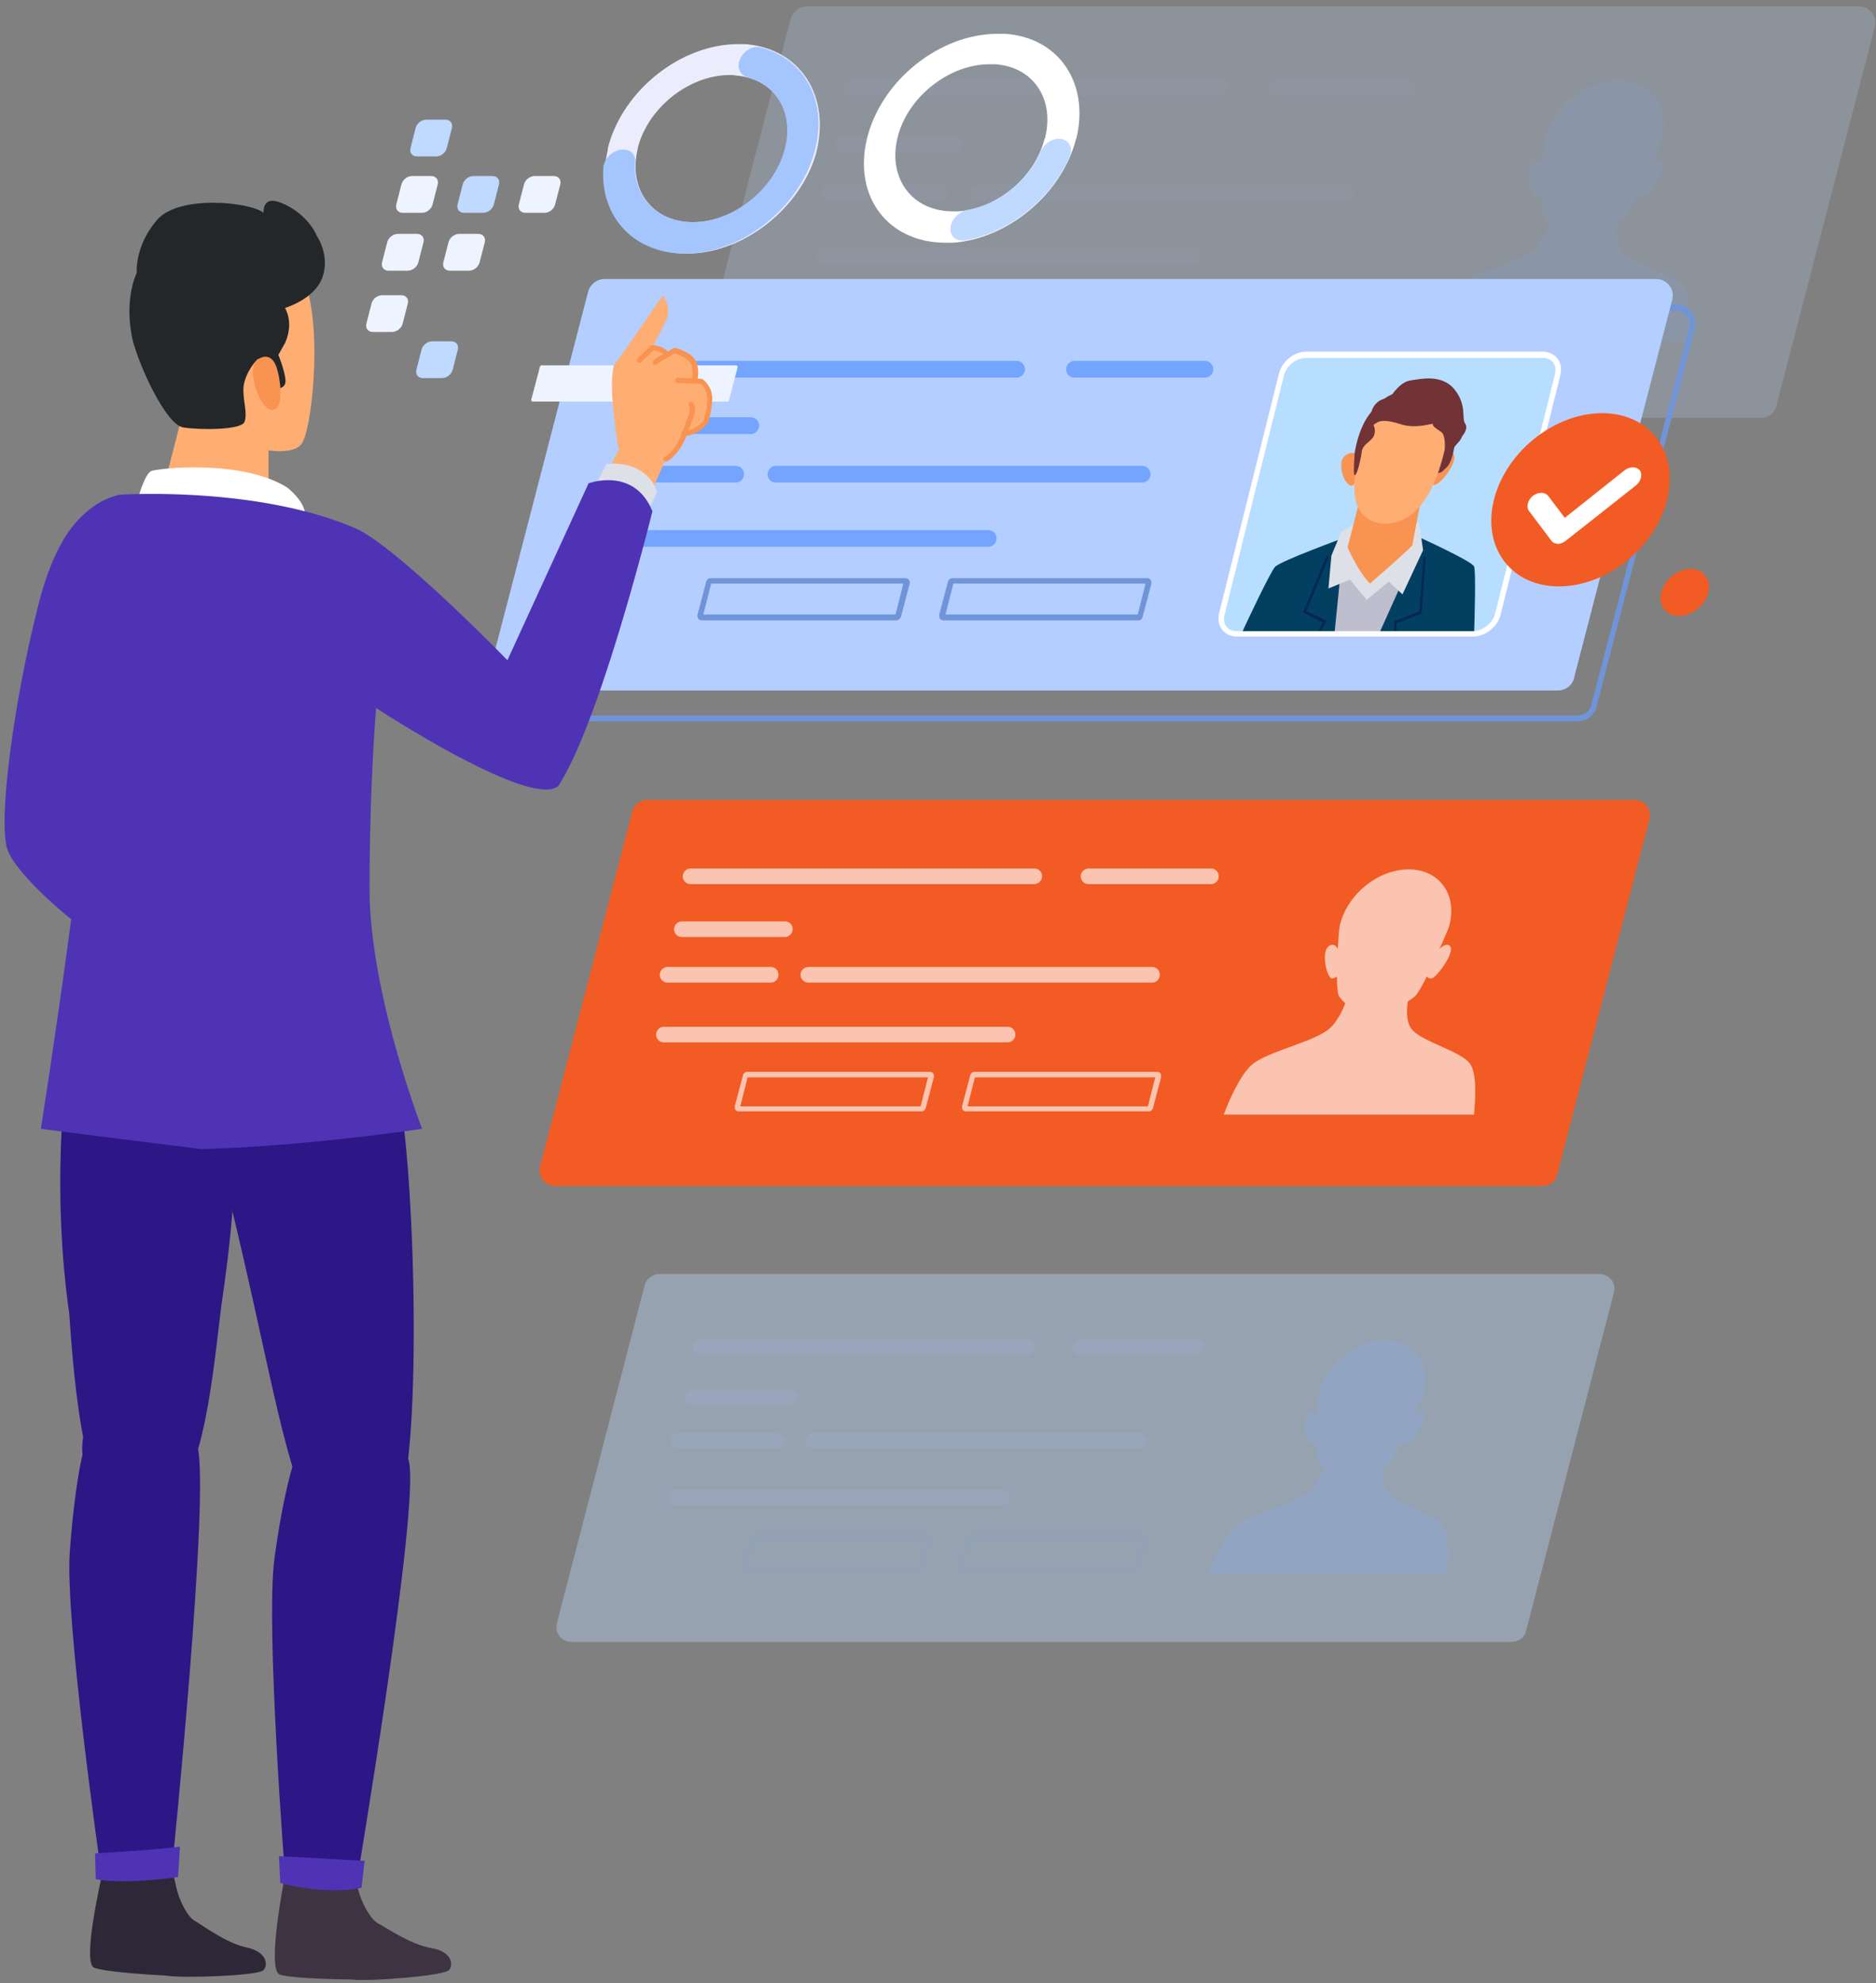 <svg width="176" height="186" fill="none" xmlns="http://www.w3.org/2000/svg"><rect width="100%" height="100%" fill="#808080" stroke="none"/><g opacity=".46"><path opacity=".46" d="M165.202 39.189H66.49a1.552 1.552 0 01-1.518-1.978l9.2-35.419c.184-.69.828-1.196 1.518-1.196h98.665c1.058 0 1.794.966 1.518 1.978l-9.199 35.419c-.138.736-.782 1.196-1.472 1.196z" fill="#BFD9FF"/><g opacity=".46"><path opacity=".46" d="M114.374 9.014h-34.36a.775.775 0 01-.782-.782c0-.414.368-.782.782-.782h34.36c.46 0 .782.368.782.782a.775.775 0 01-.782.782zm-2.622 15.823h-34.36a.775.775 0 01-.782-.782c0-.414.368-.782.782-.782h34.36c.46 0 .782.368.782.782a.806.806 0 01-.782.782zm14.444-5.979h-34.36a.775.775 0 01-.783-.782c0-.414.368-.782.782-.782h34.361c.46 0 .782.368.782.782a.806.806 0 01-.782.782zm-36.753-4.554H79.14a.775.775 0 01-.782-.782c0-.414.368-.782.782-.782h10.303c.46 0 .782.368.782.782a.775.775 0 01-.782.782zm-1.38 4.554H77.76a.775.775 0 01-.782-.782c0-.414.368-.782.782-.782h10.303c.46 0 .782.368.782.782a.806.806 0 01-.782.782zm44.02-9.844h-12.235a.775.775 0 01-.782-.782c0-.414.368-.782.782-.782h12.235c.46 0 .782.368.782.782a.806.806 0 01-.782.782z" fill="#A9C2FF"/><path opacity=".46" d="M125.828 31.783h-18.262a.418.418 0 01-.322-.138c-.092-.092-.092-.23-.092-.368l.828-3.128a.442.442 0 01.414-.322h18.262c.138 0 .23.046.322.138.092.092.092.23.092.368l-.828 3.128a.442.442 0 01-.414.322zm-18.124-.552h18.032l.736-2.898H108.44l-.736 2.898zm-4.599.552H84.843a.418.418 0 01-.322-.138c-.091-.092-.091-.23-.091-.368l.827-3.128a.442.442 0 01.414-.322h18.262c.138 0 .23.046.322.138.092.092.092.23.092.368l-.828 3.128a.442.442 0 01-.414.322zm-18.124-.552h18.032l.736-2.898H85.763l-.782 2.898z" fill="#84AEE5"/></g><path opacity=".46" d="M157.934 26.953c-.92-1.242-4.738-2.162-5.796-3.404-.552-.644-.552-1.84-.414-2.805.368-.23.69-.46.874-.69.322-.46.69-1.104 1.012-1.794.092.092.23.184.46.184.506 0 2.392-2.622 1.886-3.22-.276-.322-.736-.046-1.058.276.506-1.15.874-2.024.874-2.024.046-.138.092-.276.138-.46.736-3.036-1.104-5.474-4.094-5.474-3.036 0-6.071 2.438-6.853 5.474-.046.138-.046.276-.092.46 0 0-.092.874-.138 2.024-.184-.322-.46-.598-.92-.276-.782.598-.184 3.174.322 3.22.184 0 .368-.092.506-.184 0 .69.046 1.334.138 1.793.092.276.368.552.69.874-.368.966-.966 2.07-1.748 2.668-1.656 1.242-5.934 2.162-7.498 3.404-1.38 1.104-2.668 4.416-2.898 5.06h25.023c.046-.736.46-4.002-.414-5.106z" fill="#8DBCF8"/></g><path d="M147.998 67.661H49.333c-.598 0-1.104-.276-1.472-.736-.368-.46-.46-1.058-.322-1.61l9.2-35.418c.23-.828.966-1.38 1.794-1.38h98.665c.598 0 1.104.276 1.472.736.368.46.46 1.058.322 1.61l-9.2 35.372a1.827 1.827 0 01-1.794 1.426zM58.533 29.07c-.599 0-1.105.414-1.288.966l-9.2 35.418c-.092.414 0 .828.23 1.15.23.322.644.506 1.058.506h98.665c.598 0 1.15-.414 1.288-.966l9.2-35.372c.092-.414 0-.828-.23-1.15-.23-.322-.644-.506-1.058-.506H58.532v-.046z" fill="#7094D8"/><path d="M146.159 64.764H47.493a1.552 1.552 0 01-1.518-1.978l9.2-35.419c.184-.69.828-1.196 1.518-1.196h98.665c1.058 0 1.794.966 1.518 1.978l-9.2 35.419c-.138.69-.782 1.196-1.517 1.196z" fill="#B4CEFF"/><path d="M138.201 59.474H116.03c-1.012 0-1.656-.828-1.38-1.84l5.566-22.493c.276-1.012 1.288-1.84 2.3-1.84h22.171c1.012 0 1.656.828 1.38 1.84l-5.566 22.447c-.23 1.058-1.288 1.886-2.3 1.886z" fill="#B7DEFF"/><path d="M127.299 59.566l1.932-7.774-3.174-1.334s-5.934 2.162-6.439 2.714c-.414.46-2.576 4.968-3.22 6.44h10.901v-.046zm10.994 0c.046-1.472.184-5.98 0-6.44-.23-.506-5.106-2.714-5.106-2.714l-3.864 1.334-1.932 7.774h10.902v.046z" fill="#023F61"/><path d="M129.323 59.566l3.036-6.762-6.532.368-.644 6.394h4.14z" fill="#BEBECF"/><path d="M127.253 48.986l-1.426.92-.919 2.208-.276 3.082 2.023-.828 1.564 1.886 2.07-1.702 1.288 1.196 1.932-4.14-.368-2.53-.782-.368-5.106.276z" fill="#DEE0E8"/><path d="M127.667 43.099s-.46-1.104-1.472-.368c-.966.736.184 3.495.874 2.667.736-.828.598-2.3.598-2.3zm6.992-.046s.92-1.15 1.656-.506c.69.644-1.61 3.587-1.978 2.806-.414-.828.322-2.3.322-2.3zm-2.162 8.095l1.012-5.336-5.796.507-1.288 5.013s1.012 2.346 2.116 3.404c-.046 0 3.358-2.898 3.956-3.588z" fill="#F99352"/><path d="M137.189 40.89c-.23.645-.736.828-.782 1.197-.046.367-.276 1.333-.644 1.701-.368.368-.552.506-.552.506s-4.968 1.38-7.498-.552c0 0-.184-.735 0-1.61.184-.873-.23-1.011.23-1.471.506-.414.644-.828.644-1.288 0-.506.046-1.058.552-1.564s.966-.322 1.426-.736c0 0 .736-1.196 1.702-1.38.966-.138 2.99-.644 4.186.828 1.196 1.472.644 2.76 1.012 3.22.322.506-.276 1.15-.276 1.15z" fill="#713336"/><path d="M127.667 42.178s-2.346 6.486 2.07 6.946c3.91.092 5.29-4.692 5.842-7.13.552-2.437.23-5.013-2.898-4.921-3.128.092-4.692 3.633-5.014 5.105z" fill="#FFAE73"/><path d="M128.863 39.879s.276.506 0 1.058c-.276.506-1.012.736-1.104 1.426-.092.69-.414 2.115-.644 2.208-.184.046-.046-1.38-.046-1.886.046-.506.414-2.576 1.472-3.91s1.702-1.886 3.542-2.162c1.84-.322 3.266.46 3.772 1.61.506 1.15-.322 4.002-.322 4.002s.138-1.38-.322-1.702c-.46-.322-.828-.552-.782-.736.092-.184-1.472.506-3.036 0s-2.024-.276-2.3-.092a.518.518 0 00-.23.184z" fill="#713336"/><path d="M123.803 59.428l-.184-.092.46-.966-1.84-.92.046-.092c.828-2.024 2.116-5.06 2.162-5.198l.23.046c-.046.138-1.702 4.094-2.116 5.106l1.886.92-.644 1.196zm6.992-.046v-1.104l2.346-.92c.092-.966.414-5.014.414-5.152l.23.046c-.046.138-.276 3.174-.414 5.198v.092l-2.346.92v.966h-.23v-.046z" fill="#022755"/><path d="M138.201 59.704H116.03c-.552 0-1.058-.23-1.38-.644-.322-.414-.414-.966-.276-1.564l5.612-22.447c.276-1.15 1.426-2.07 2.576-2.07h22.171c.552 0 1.058.23 1.38.644.322.414.413.966.275 1.564l-5.611 22.493c-.276 1.104-1.426 2.024-2.576 2.024zm-15.685-26.127c-.92 0-1.84.736-2.07 1.656L114.88 57.68c-.092.414-.046.828.184 1.104.23.276.552.414.966.414h22.171c.92 0 1.84-.736 2.07-1.656l5.612-22.447c.092-.414.046-.828-.184-1.104-.23-.276-.552-.414-.966-.414h-22.217z" fill="#fff"/><path d="M95.377 35.417h-34.36a.775.775 0 01-.782-.782c0-.414.368-.782.782-.782h34.36c.46 0 .782.368.782.782a.806.806 0 01-.782.782zm-2.668 15.869h-34.36a.775.775 0 01-.782-.782c0-.414.368-.782.782-.782h34.36c.46 0 .782.368.782.782a.775.775 0 01-.782.782zm14.443-6.026h-34.36a.775.775 0 01-.782-.782c0-.414.368-.782.782-.782h34.36c.46 0 .782.368.782.782a.775.775 0 01-.782.782zm-36.706-4.553H60.142a.775.775 0 01-.782-.782c0-.414.368-.782.782-.782h10.304c.46 0 .782.368.782.782a.806.806 0 01-.782.782zM69.02 45.26H58.717a.775.775 0 01-.782-.782c0-.414.368-.782.782-.782H69.02c.46 0 .782.368.782.782a.775.775 0 01-.782.782zm44.02-9.843h-12.235a.775.775 0 01-.782-.782c0-.414.368-.782.782-.782h12.235c.46 0 .782.368.782.782a.775.775 0 01-.782.782z" fill="#73A5FF"/><path d="M106.83 58.186H88.523a.418.418 0 01-.322-.138c-.092-.092-.092-.23-.092-.368l.828-3.128a.442.442 0 01.414-.322h18.261c.138 0 .23.046.322.138.092.092.092.23.092.368l-.828 3.128c-.046.184-.184.322-.368.322zm-18.123-.552h18.031l.736-2.898h-18.03l-.737 2.898zm-4.6.552h-18.26a.418.418 0 01-.323-.138c-.092-.092-.092-.23-.092-.368l.828-3.128a.442.442 0 01.414-.322h18.261c.138 0 .23.046.322.138.092.092.092.23.092.368l-.828 3.128c-.092.184-.23.322-.414.322zm-18.123-.552h18.031l.736-2.898H66.72l-.736 2.898z" fill="#7094D8"/><path d="M144.677 111.238H52.1a1.456 1.456 0 01-1.424-1.856l8.632-33.233c.172-.647.776-1.122 1.424-1.122h92.577c.993 0 1.684.906 1.425 1.856l-8.632 33.233c-.13.69-.734 1.122-1.425 1.122z" fill="#F25B24"/><path d="M97.029 82.925h-32.24a.727.727 0 01-.734-.733c0-.389.345-.734.734-.734h32.24c.432 0 .734.345.734.734a.756.756 0 01-.734.733zm-2.503 14.847h-32.24a.727.727 0 01-.734-.734c0-.388.345-.733.733-.733h32.24c.432 0 .734.345.734.733a.727.727 0 01-.733.734zm13.552-5.61h-32.24a.727.727 0 01-.734-.734c0-.389.345-.734.734-.734h32.24c.432 0 .734.345.734.734a.727.727 0 01-.734.734zm-34.442-4.273H63.97a.727.727 0 01-.734-.734c0-.388.345-.734.734-.734h9.667c.432 0 .734.346.734.734a.756.756 0 01-.734.734zm-1.337 4.273H62.63a.727.727 0 01-.734-.734c0-.389.346-.734.734-.734h9.668c.431 0 .733.345.733.734a.727.727 0 01-.733.734zm41.304-9.237h-11.481a.727.727 0 01-.734-.733c0-.389.346-.734.734-.734h11.481c.431 0 .733.345.733.734a.727.727 0 01-.733.733zm-5.827 21.321H90.641a.392.392 0 01-.302-.129c-.086-.087-.086-.216-.086-.346l.777-2.934a.415.415 0 01.388-.303h17.135c.129 0 .215.044.302.13.086.086.086.216.086.345l-.777 2.935c-.086.216-.216.302-.388.302zm-17.005-.475h16.918l.691-2.719H91.461l-.69 2.719zm-4.316.475H69.321a.392.392 0 01-.302-.129c-.087-.087-.087-.216-.087-.346l.777-2.934a.415.415 0 01.389-.303h17.134c.13 0 .216.044.302.13.087.086.087.216.087.345l-.777 2.935c-.087.216-.216.302-.389.302zm-17.005-.475h16.92l.69-2.719H70.141l-.69 2.719zm68.451-4.013c-.863-1.166-4.445-2.029-5.438-3.194-.518-.604-.518-1.727-.388-2.633.345-.216.647-.432.82-.647a11.7 11.7 0 00.949-1.684.577.577 0 00.432.173c.475 0 2.244-2.46 1.77-3.021-.259-.302-.691-.043-.993.259.475-1.08.82-1.9.82-1.9.043-.129.086-.258.129-.43.691-2.85-1.035-5.137-3.841-5.137-2.848 0-5.697 2.288-6.431 5.136-.043.13-.043.26-.086.432 0 0-.086.82-.129 1.899-.173-.302-.432-.561-.864-.26-.733.562-.172 2.979.302 3.022.173 0 .346-.086.475-.173 0 .648.043 1.252.13 1.684.086.259.345.517.647.82-.345.906-.906 1.942-1.64 2.503-1.554 1.165-5.568 2.028-7.035 3.194-1.295 1.036-2.503 4.143-2.719 4.747h23.479c.043-.69.388-3.755-.389-4.79z" fill="#fff" fill-opacity=".64"/><g opacity=".46"><path opacity=".46" d="M141.822 154H53.609a1.387 1.387 0 01-1.357-1.768l8.225-31.667c.164-.616.74-1.069 1.357-1.069h88.213c.946 0 1.604.864 1.358 1.769l-8.225 31.666c-.124.658-.7 1.069-1.358 1.069z" fill="#BFD9FF"/><g opacity=".46"><path opacity=".46" d="M96.42 127.022H65.7a.693.693 0 01-.7-.699.72.72 0 01.7-.699h30.72c.411 0 .7.329.7.699a.72.72 0 01-.7.699zm-2.385 14.147h-30.72a.693.693 0 01-.7-.699.72.72 0 01.7-.699h30.72c.411 0 .699.329.699.699 0 .37-.288.699-.7.699zm12.913-5.346h-30.68a.693.693 0 01-.699-.699.72.72 0 01.7-.699h30.72c.411 0 .699.329.699.699 0 .37-.329.699-.74.699zm-32.818-4.071h-9.212a.693.693 0 01-.7-.7.72.72 0 01.7-.699h9.212c.411 0 .699.329.699.699a.72.72 0 01-.7.7zm-1.275 4.071h-9.212a.693.693 0 01-.7-.699.72.72 0 01.7-.699h9.212c.411 0 .7.329.7.699 0 .37-.289.699-.7.699zm39.357-8.801h-10.94a.693.693 0 01-.699-.699.72.72 0 01.699-.699h10.94c.411 0 .699.329.699.699 0 .37-.288.699-.699.699z" fill="#A9C2FF"/><path opacity=".46" d="M106.66 147.338H90.333a.374.374 0 01-.287-.123c-.083-.083-.083-.206-.083-.329l.74-2.797a.396.396 0 01.37-.288H107.4a.37.37 0 01.288.124c.082.082.082.205.082.329l-.74 2.796c-.082.206-.205.288-.37.288zm-16.203-.452h16.121l.658-2.591H91.115l-.658 2.591zm-4.113.452H70.018a.374.374 0 01-.288-.123c-.083-.083-.083-.206-.083-.329l.74-2.797a.396.396 0 01.37-.288h16.328a.37.37 0 01.287.124c.083.082.083.205.083.329l-.74 2.796c-.083.206-.206.288-.37.288zm-16.203-.452h16.121l.658-2.591H70.799l-.658 2.591z" fill="#84AEE5"/></g><path opacity=".46" d="M135.366 143.061c-.823-1.11-4.236-1.933-5.182-3.043-.494-.576-.494-1.645-.37-2.509.329-.206.617-.411.781-.617.288-.411.617-.987.905-1.604a.55.55 0 00.411.165c.453 0 2.139-2.344 1.686-2.879-.246-.288-.658-.041-.946.247.453-1.028.782-1.81.782-1.81.041-.123.082-.247.123-.411.658-2.714-.987-4.894-3.66-4.894-2.714 0-5.429 2.18-6.128 4.894-.041.123-.041.247-.082.411 0 0-.082.782-.123 1.81-.165-.288-.412-.535-.823-.247-.699.535-.164 2.838.288 2.879.165 0 .329-.083.452-.165 0 .617.042 1.193.124 1.604.082.247.329.494.617.781-.329.864-.864 1.851-1.563 2.386-1.481 1.11-5.305 1.933-6.703 3.043-1.234.987-2.386 3.948-2.591 4.524h22.372c.041-.658.37-3.578-.37-4.565z" fill="#8DBCF8"/></g><g opacity=".46"><path opacity=".46" d="M141.822 154H53.609a1.387 1.387 0 01-1.357-1.768l8.225-31.667c.164-.616.74-1.069 1.357-1.069h88.213c.946 0 1.604.864 1.358 1.769l-8.225 31.666c-.124.658-.7 1.069-1.358 1.069z" fill="#BFD9FF"/><g opacity=".46"><path opacity=".46" d="M96.42 127.022H65.7a.693.693 0 01-.7-.699.72.72 0 01.7-.699h30.72c.411 0 .7.329.7.699a.72.72 0 01-.7.699zm-2.385 14.147h-30.72a.693.693 0 01-.7-.699.72.72 0 01.7-.699h30.72c.411 0 .699.329.699.699 0 .37-.288.699-.7.699zm12.913-5.346h-30.68a.693.693 0 01-.699-.699.72.72 0 01.7-.699h30.72c.411 0 .699.329.699.699 0 .37-.329.699-.74.699zm-32.818-4.071h-9.212a.693.693 0 01-.7-.7.72.72 0 01.7-.699h9.212c.411 0 .699.329.699.699a.72.72 0 01-.7.7zm-1.275 4.071h-9.212a.693.693 0 01-.7-.699.72.72 0 01.7-.699h9.212c.411 0 .7.329.7.699 0 .37-.289.699-.7.699zm39.357-8.801h-10.94a.693.693 0 01-.699-.699.72.72 0 01.699-.699h10.94c.411 0 .699.329.699.699 0 .37-.288.699-.699.699z" fill="#A9C2FF"/><path opacity=".46" d="M106.66 147.338H90.333a.374.374 0 01-.287-.123c-.083-.083-.083-.206-.083-.329l.74-2.797a.396.396 0 01.37-.288H107.4a.37.37 0 01.288.124c.082.082.082.205.082.329l-.74 2.796c-.082.206-.205.288-.37.288zm-16.203-.452h16.121l.658-2.591H91.115l-.658 2.591zm-4.113.452H70.018a.374.374 0 01-.288-.123c-.083-.083-.083-.206-.083-.329l.74-2.797a.396.396 0 01.37-.288h16.328a.37.37 0 01.287.124c.083.082.083.205.083.329l-.74 2.796c-.083.206-.206.288-.37.288zm-16.203-.452h16.121l.658-2.591H70.799l-.658 2.591z" fill="#84AEE5"/></g><path opacity=".46" d="M135.366 143.061c-.823-1.11-4.236-1.933-5.182-3.043-.494-.576-.494-1.645-.37-2.509.329-.206.617-.411.781-.617.288-.411.617-.987.905-1.604a.55.55 0 00.411.165c.453 0 2.139-2.344 1.686-2.879-.246-.288-.658-.041-.946.247.453-1.028.782-1.81.782-1.81.041-.123.082-.247.123-.411.658-2.714-.987-4.894-3.66-4.894-2.714 0-5.429 2.18-6.128 4.894-.041.123-.041.247-.082.411 0 0-.082.782-.123 1.81-.165-.288-.412-.535-.823-.247-.699.535-.164 2.838.288 2.879.165 0 .329-.083.452-.165 0 .617.042 1.193.124 1.604.082.247.329.494.617.781-.329.864-.864 1.851-1.563 2.386-1.481 1.11-5.305 1.933-6.703 3.043-1.234.987-2.386 3.948-2.591 4.524h22.372c.041-.658.37-3.578-.37-4.565z" fill="#8DBCF8"/></g><path d="M40.915 14.672h-1.794c-.46 0-.736-.368-.598-.828l.46-1.794c.092-.46.552-.828 1.012-.828h1.794c.46 0 .736.368.598.828l-.46 1.794c-.092.46-.552.828-1.012.828z" fill="#BFD9FF"/><path d="M39.582 19.962h-1.794c-.46 0-.736-.368-.598-.828l.46-1.794c.092-.46.552-.828 1.012-.828h1.794c.46 0 .736.368.598.828l-.46 1.794c-.092.46-.552.828-1.012.828z" fill="#EDF4FF"/><path d="M45.331 19.962h-1.794c-.46 0-.736-.368-.598-.828l.46-1.794c.092-.46.552-.828 1.012-.828h1.794c.46 0 .736.368.598.828l-.46 1.794c-.092.46-.552.828-1.012.828z" fill="#BFD9FF"/><path d="M51.081 19.962h-1.794c-.46 0-.736-.368-.598-.828l.46-1.794c.092-.46.552-.828 1.012-.828h1.794c.46 0 .736.368.598.828l-.46 1.794c-.092.46-.552.828-1.012.828zM38.248 25.39h-1.794c-.46 0-.736-.369-.598-.829l.46-1.794c.092-.46.552-.828 1.012-.828h1.794c.46 0 .736.368.598.828l-.46 1.794c-.092.46-.552.828-1.012.828zm-1.472 5.75h-1.794c-.46 0-.736-.369-.598-.829l.46-1.794c.092-.46.552-.828 1.012-.828h1.794c.46 0 .736.368.598.828l-.46 1.794c-.092.46-.552.828-1.012.828zm7.221-5.75h-1.794c-.46 0-.736-.369-.598-.829l.46-1.794c.093-.46.553-.828 1.012-.828h1.794c.46 0 .736.368.598.828l-.46 1.794c-.092.46-.552.828-1.012.828z" fill="#EDF4FF"/><path d="M41.468 35.463h-1.794c-.46 0-.736-.368-.598-.828l.46-1.794c.092-.46.551-.828 1.011-.828h1.794c.46 0 .736.368.598.828l-.46 1.794c-.092.46-.551.828-1.011.828z" fill="#BFD9FF"/><path d="M69.894 4.138c-.046 0-.046 0 0 0h-.643c-5.336 0-10.764 4.278-12.19 9.614l-.046.276v.092l-.046.184c-1.196 5.382 2.3 9.705 7.866 9.475 5.06-.183 10.165-4.231 11.683-9.245 1.518-5.52-1.472-10.028-6.624-10.396zm3.68 10.166c-1.058 3.542-4.737 6.44-8.325 6.532-3.864.138-6.256-2.852-5.474-6.624l.092-.46c1.012-3.726 4.83-6.716 8.602-6.716.184 0 .368 0 .552.046 3.633.276 5.703 3.404 4.553 7.222z" fill="#EBEDFC"/><path d="M69.342 5.793c-.184.644.138 1.242.736 1.426 2.944.782 4.508 3.68 3.45 7.084-1.058 3.542-4.738 6.44-8.326 6.532-3.541.092-5.841-2.392-5.611-5.658.046-.69-.414-1.15-1.15-1.15-.874 0-1.794.828-1.84 1.702-.322 4.692 2.99 8.234 8.05 8.05 5.06-.184 10.165-4.232 11.683-9.246 1.472-4.83-.736-8.97-4.922-10.073-.782-.276-1.84.414-2.07 1.333z" fill="#A5C5FF"/><path d="M94.273 3.172s-.046 0 0 0h-.69c-5.428 0-10.902 4.37-12.236 9.798-1.334 5.428 1.932 9.797 7.36 9.797h.69c5.152-.367 10.212-4.553 11.546-9.705 0-.046 0-.046.046-.092 1.241-5.244-1.702-9.476-6.716-9.798zm-4.37 16.652h-.506c-3.818 0-6.118-3.082-5.198-6.9.92-3.818 4.83-6.9 8.648-6.9h.506c3.542.23 5.612 3.22 4.692 6.9 0 .046 0 .046-.046.092-.92 3.634-4.462 6.578-8.096 6.808z" fill="#fff"/><path d="M97.63 14.212c-1.195 2.76-3.955 4.968-6.853 5.474-.736.138-1.38.736-1.564 1.425-.23.92.414 1.61 1.38 1.426 4.14-.735 8.004-3.863 9.752-7.82.368-.873-.092-1.701-1.012-1.701-.69 0-1.426.506-1.702 1.196z" fill="#BFD9FF"/><path d="M68.238 37.67H49.977c-.092 0-.138-.091-.138-.183l.828-3.128c0-.046.092-.092.138-.092h18.261c.092 0 .138.092.138.184l-.828 3.128c0 .046-.046.092-.138.092z" fill="#EDF4FF"/><path d="M153.031 52.257c3.808-3.363 4.769-8.498 2.146-11.468-2.623-2.97-7.837-2.653-11.646.71-3.808 3.363-4.769 8.497-2.146 11.468 2.623 2.97 7.837 2.653 11.646-.71zm7.249 3.307c-.322 1.242-1.564 2.208-2.76 2.208-1.242 0-1.978-1.012-1.656-2.208.322-1.242 1.564-2.208 2.76-2.208 1.196 0 1.932 1.012 1.656 2.208z" fill="#F25B24"/><path d="M146.204 51.01c-.276 0-.506-.092-.644-.276l-2.115-2.806c-.276-.368-.138-1.012.368-1.426.506-.368 1.104-.368 1.426 0l1.563 2.07 5.612-4.462c.506-.367 1.104-.367 1.426 0 .276.368.138 1.012-.368 1.426l-6.532 5.152c-.23.184-.506.322-.736.322z" fill="#fff"/><path d="M9.665 175.418s.79-1.627 3.516-1.11c2.725.517 3.033 1.108 3.317 2.524.282 1.464 1.164 3.043 1.805 3.353.64.358 2.912 2.075 4.805 2.47 1.893.396 2.089 1.615 1.61 2.135-.434.521-7.641.794-9.212.505 0 0-5.38-.255-6.667-.729-1.194-.472.718-8.618.826-9.148z" fill="#2D2737"/><path d="M7.744 136.439s-.655-4.581 3.985-5.997c4.687-1.416 5.503.841 6.771 5.1 1.27 4.211-2.377 39.823-2.377 39.823s-5.365.813-6.686-.099c0 0-3.355-23.345-2.89-29.689.467-6.393 1.197-9.138 1.197-9.138z" fill="#2D1686"/><path d="M8.922 173.843s6.048-.356 7.961-.64l-.177 2.858s-4.805.733-7.716.21l-.068-2.428zm.843-126.566s-3.807.242-6.128 9.314C1.315 65.662-.17 76.722.665 79.584c.836 2.862 9.936 10.624 13.325 10.624 3.39 0 3.621-2.668 2.971-4.85-.65-2.232-7.196-8.2-7.196-8.2s5.293-17.705 5.06-22.362c-.232-4.657-2.739-7.52-5.06-7.52z" fill="#4E33B5"/><path d="M57.492 44.56l-.65.048 1.44-2.91s3.62-.243 4.178 1.358l-1.672 3.832-3.296-2.328zm2.042-8.295s-.139-3.008.882-3.396c1.022-.388 2.136.34 2.136.34s1.671-.194 2.182.582c.51.776.464 1.843.464 1.843s.929.194 1.161 1.164c.232.922-.186 2.717-.186 2.717s-1.067 1.358-2.321 1.019c-1.207-.34-4.318-4.27-4.318-4.27z" fill="#FFAE73"/><path d="M57.631 38.642s-.371-3.93 0-4.415c.418-.533 4.55-6.5 4.55-6.5s.836 1.019.371 2.183c-.51 1.164-2.46 4.705-2.46 4.705v3.008s-1.254.922-2.46 1.019z" fill="#FFAE73"/><path d="M57.956 41.795s-.975-6.306-.325-7.18c.696-.873 3.992-.34 4.596-.097.65.243 2.368 2.62 2.6 3.542.232.921-1.393 4.268-2.414 4.996-.929.728-3.9-.048-4.457-1.261z" fill="#FFAE73"/><path d="M55.635 45.967l1.254-2.426s2.97-.533 4.457 1.892c.417.873.232.873.232.873l-.975 1.99-4.968-2.33z" fill="#DEE0E8"/><path d="M24.648 21.78s2.588.72 4.094 5.118c1.468 4.398.502 13.703-.502 14.802-1.004 1.1-3.978.677-8.11-.803-4.404-1.65-5.871-6.64-6.644-9.897-1.506-6.301 3.476-12.772 11.162-9.22z" fill="#FFAE73"/><path d="M15.301 45.93l2.124-8.29s4.21-1.353 6.875 1.734l.889 1.354v5.413c-.04 0-4.442.973-9.888-.211z" fill="#FFAE73"/><path d="M6.5 98.358s-1.903 11.594 0 24.885c1.61 24.484 5.611 16.999 9.093 16.999 3.483 0 4.557-13.021 5.16-17.678.65-4.657 3.157-20.568-1.578-24.206-4.736-3.639-10.121-3.978-12.675 0z" fill="#2D1686"/><path d="M21.635 112.92s-4.335-9.786 2.295-14.522c6.63-4.736 11.698-4.116 13.366 3.481 1.669 7.597 2.304 33.835.139 39.148-9.488 9.946-9.799-3.582-15.8-28.107z" fill="#2D1686"/><path d="M29.746 22.161s1.236 1.776.503 3.849c-.734 2.072-3.515 2.876-3.515 2.876s.888 1.353 0 3.299l-.618 1.1s.888 2.199.618 2.748c-.232.55-1.12.423-1.12.423s-1.004-3.087-1.39-2.791c-.387.254-1.391 1.65-1.391 2.876s.386 2.2.116 3.003c-.232.803-4.133.803-5.755.55-1.622-.254-4.133-5.752-4.75-8.205 0 0-.889-3.426.386-6.302 0 0-.232-2.453 1.892-4.948 2.124-2.453 8.883-1.65 10.004-.677 0 0-.116-1.353 1.12-1.1 1.274.296 3.128 1.523 3.9 3.3z" fill="#232729"/><path d="M26 34.638s-.387-1.777-1.738-.973c-1.39.803.231 5.075 1.39 4.78 1.082-.255.58-3.13.348-3.807z" fill="#F99352"/><path d="M12.875 46.986s.697-2.62 1.347-2.814c.65-.243 8.45-1.116 12.72 1.552 1.904 1.553 1.672 2.668 1.672 2.668s-12.628-2.522-15.739-1.407z" fill="#fff"/><path d="M11.25 46.403s13.14-.873 22.425 3.299c4.225 2.232 13.928 12.225 13.928 12.225l7.614-16.59s4.272-1.602 5.99 2.619c0 0-4.83 19.598-8.822 25.759-2.553 2.231-17.097-7.306-17.097-7.306s-.617 7.067-.617 16.932c0 9.864 4.932 22.536 4.932 22.536s-10.978 1.666-20.76 1.895a2777.884 2777.884 0 01-15.008-1.895s4.3-27.575 3.881-30.68C7.298 72.092 4.473 55.91 4.89 53.68c.465-2.183 2.368-6.404 6.36-7.277z" fill="#4E33B5"/><path d="M26.705 176.035s.724-1.658 3.468-1.254c2.744.405 3.076.983 3.417 2.386.342 1.451 1.29 2.992 1.943 3.276.654.332 2.994 1.953 4.902 2.27 1.907.317 2.154 1.527 1.696 2.066-.412.539-7.602 1.109-9.183.885 0 0-5.386-.033-6.691-.454-1.259-.422.362-8.591.448-9.175z" fill="#3E3343"/><path d="M27.548 137.215s-.38-4.653 4.39-5.68c4.77-1.075 5.4 1.246 6.426 5.552 1.026 4.305-4.918 39.548-4.918 39.548s-5.38.403-6.693-.6c0 0-1.857-23.556-1.003-29.873.854-6.268 1.798-8.947 1.798-8.947z" fill="#2D1686"/><path d="M26.294 176.622s4.146 1.164 7.62.444l.295-2.526-8.037-.439.122 2.521z" fill="#4E33B5"/><path d="M60 34.033a.346.346 0 01-.187-.097.242.242 0 010-.34l1.3-1.212h.093c.047 0 .975 0 1.532.68.093.096.093.242-.046.339-.093.097-.232.048-.325-.049-.325-.388-.836-.485-1.068-.485l-1.16 1.116c-.047.048-.094.048-.14.048z" fill="#F99352"/><path d="M65.153 35.828h-.093c-.14-.049-.186-.194-.14-.34 0 0 .14-.436-.046-1.212-.14-.582-1.114-.97-1.578-1.116-.697.388-1.486.825-1.626.97-.046.049-.092.097-.185.097-.14 0-.232-.097-.232-.242 0-.194 0-.243 1.903-1.31l.093-.049h.093c.186.049 1.764.485 2.043 1.456.232.921.046 1.455.046 1.504-.093.194-.186.242-.278.242z" fill="#F99352"/><path d="M64.178 40.873h-.047c-.14 0-.232-.097-.232-.242 0-.146.093-.243.232-.243h.047c1.021 0 1.718-.825 1.857-.97.046-.194.325-1.116.325-2.038 0-.776-.465-1.26-.604-1.358-.975-.048-1.996-.097-2.136-.097-.139.049-.232-.048-.278-.145-.047-.146.046-.291.186-.34.046 0 .139-.048 2.321.097h.046l.047.049c.046.048.882.63.882 1.843-.046 1.116-.371 2.183-.371 2.231l-.047.049c-.046-.049-.836 1.164-2.228 1.164z" fill="#F99352"/><path d="M62.46 43.299c-.093 0-.14-.049-.186-.097-.093-.097-.046-.291.093-.34 1.114-.727 1.625-2.183 1.95-3.153.093-.243.14-.485.232-.63.279-.631.093-1.02.093-1.02-.046-.096-.046-.29.093-.339.093-.048.232-.048.325.097.046.049.325.582-.047 1.455-.046.146-.139.34-.232.583-.325 1.018-.882 2.57-2.135 3.395-.093.049-.14.049-.186.049z" fill="#F99352"/></svg>